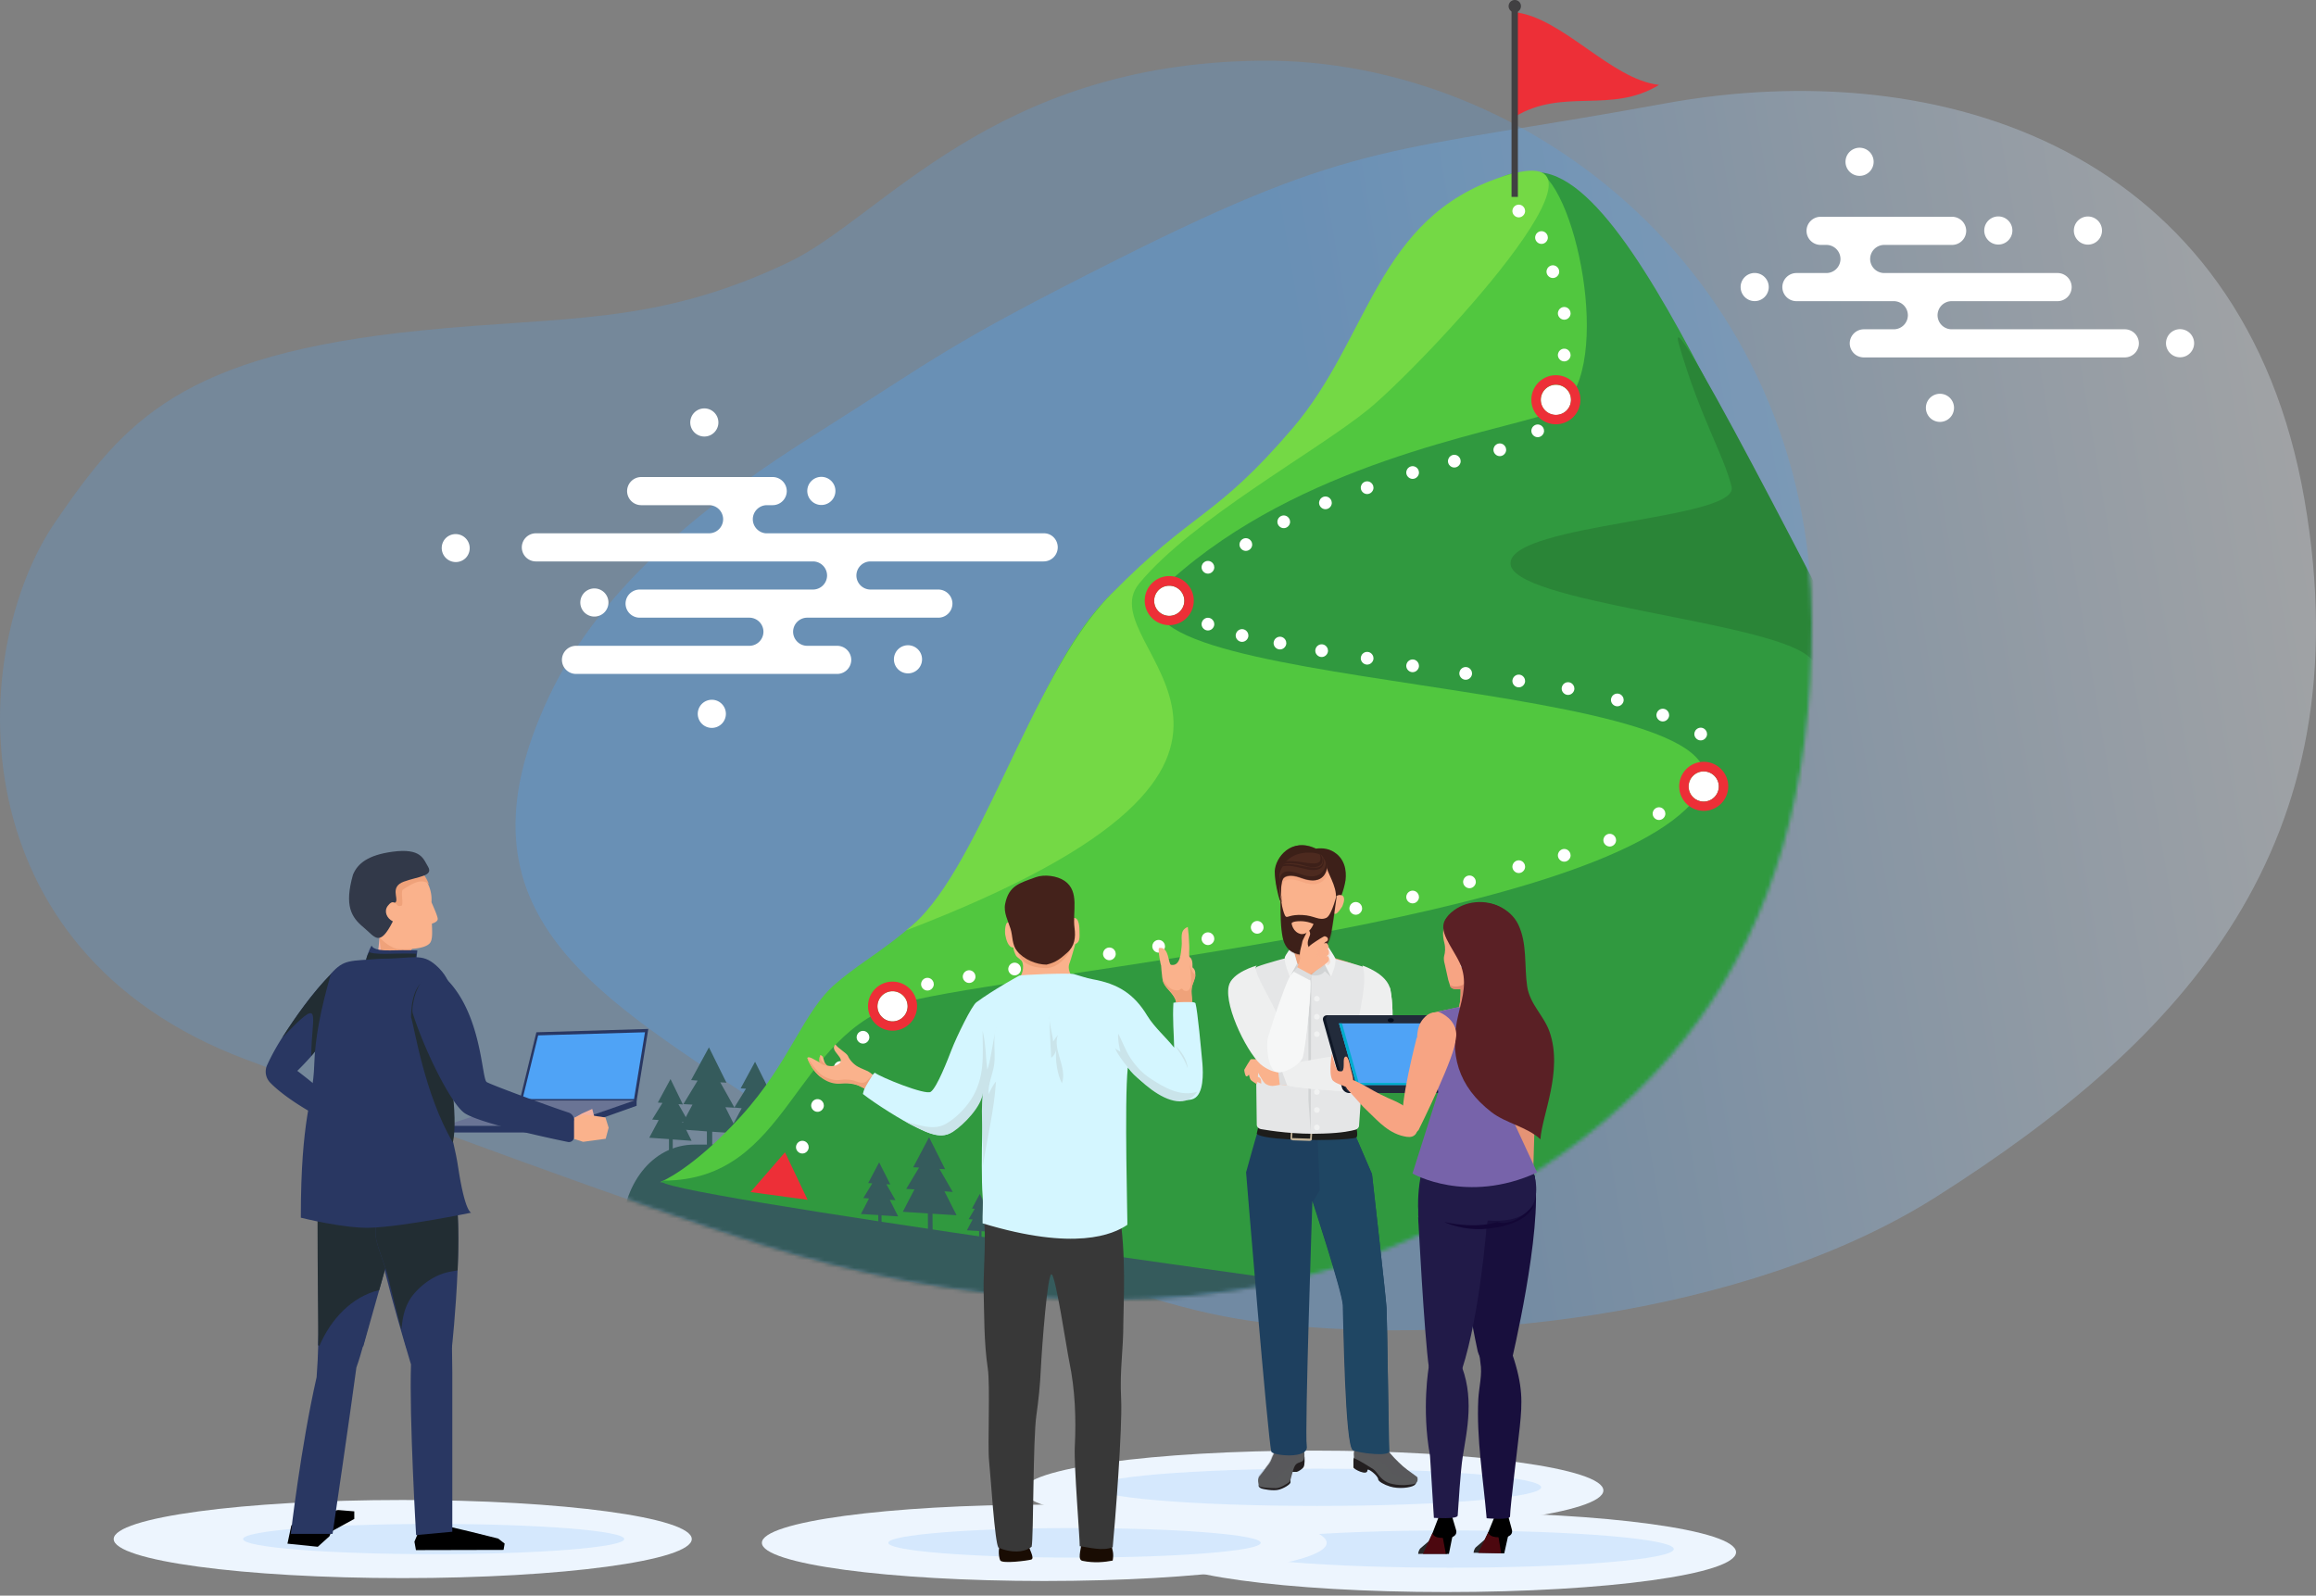 <svg width="611" height="421" fill="none" xmlns="http://www.w3.org/2000/svg"><rect width="100%" height="100%" fill="#808080" stroke="none"/><path opacity=".3" d="M294.642 68.52C358.6 36.344 367.09 40.522 439.173 27.308c73.124-13.371 152.863 12.274 168.801 104.619 15.729 91.144-31.823 142.383-97.083 183.802-50.364 31.966-129.01 40.114-181.093 32.749-36.51-5.17-88.072-29.301-125.468-54.581-45.677-30.817-86.927-51.814-59.531-110.052 14.323-30.451 44.121-52.738 69.846-68.963 33.371-21.048 34.581-23.538 79.997-46.364z" fill="url(#paint0_linear)"/><path d="M208.141 69.149c24.691-11.822 53.637-52.304 124.213-53.14 71.57-.836 145.406 58.076 145.645 148.155.239 88.925-42.862 136.413-111.45 165.113-52.962 22.132-118.051 14.31-166.282-1.094-33.836-10.788-86.342-30.336-135.187-48.563-77.335-28.859-73.638-108.171-50.497-141.906 18.284-26.653 33.042-44.184 96.818-50.553 37.853-3.821 61.551-1.214 96.74-18.012z" fill="#4FA3F6" fill-opacity=".22"/><mask id="mask0" mask-type="alpha" maskUnits="userSpaceOnUse" x="0" y="16" width="478" height="327"><path d="M208.141 69.149c24.691-11.822 53.637-52.304 124.213-53.14 71.57-.836 145.406 58.076 145.645 148.155.239 88.925-42.862 136.413-111.45 165.113-52.962 22.132-118.051 14.31-166.282-1.094-33.836-10.788-86.342-30.336-135.187-48.563-77.335-28.859-73.638-108.171-50.497-141.906 18.284-26.653 33.042-44.184 96.818-50.553 37.853-3.821 61.551-1.214 96.74-18.012z" fill="#4FA3F6"/></mask><g mask="url(#mask0)"><path d="M528.711 350H183.289C171 350 164 339.213 164 325.946c0-13.267 8-23.946 19.289-23.946h345.422c4.593 0 8.289 10.787 8.289 23.946 0 13.267-3.696 24.054-8.289 24.054z" fill="#355B5C"/><path d="M182.46 301.003l-2.488-5.023 1.719.136-2.715-4.796 1.177.09-3.258-6.697-3.348 6.199 1.221.091-2.714 4.389 1.719.136-2.488 4.661 5.203.362v3.032l.995.09v-3.032l4.977.362zm23.075-2.443l-2.805-5.657 1.946.136-3.077-5.43 1.357.09-3.755-7.557-3.801 7.014 1.403.091-3.077 4.978 1.946.181-2.805 5.249 5.881.407v3.484l1.132.091v-3.484l5.655.407z" fill="#355B5C"/><path d="M194.857 299.103l-3.484-6.969 2.398.136-3.755-6.697 1.629.09-4.615-9.322-4.706 8.643 1.72.136-3.756 6.2 2.398.135-3.483 6.516 7.284.543v4.254l1.403.091v-4.254l6.967.498z" fill="#355B5C"/><path d="M396.334 1.213c12.669 1.448 25.338 17.738 38.051 19.186-12.668 7.784-25.337.634-38.051 8.417V1.213z" fill="#ED2F37"/><path d="M396.38 46.6C430.5 32 465.427 156.94 493.5 174c28.073 17.06 37.529 30.889 37.529 30.889l60.855 107.02H174.135s8.394-3.148 21.365-17.409c12.971-14.261 16.401-27.698 25-35s12.874-8.275 26.5-21 25.85-62.516 46.175-81.758C313.5 137.5 325.817 131.618 342 120c16.183-11.619 20.259-58.8 54.38-73.4z" fill="#51C73F"/><path d="M309 153c-34 30.5 164 24.5 138.5 57.5s-179.5 46-209 54-30 47-63.5 47c-10.662 2.591 198.499 31 198.499 31l228.927-30.591-19.229-15.34-52.168-91.68S522 194.5 499 183c-23-11.5-62-134.5-92.5-137.5 11 8 19.5 58 2.5 63.5s-66 13.5-100 44z" fill="#30993F"/><path d="M239 245.5c120-46 47.5-74.5 61.5-91.5s46.664-34.741 60.5-46c13.836-11.259 72.692-73.556 35.38-61.4C363.089 57.446 361.5 89 341 113c-20.5 24-26 21.5-47.825 43.742C271.351 178.984 258 231.5 239 245.5z" fill="#74D945"/><path d="M594.776 296.347l-52.167-91.679-46.603-17.06s-58.543-115.526-53-96.49c5.542 19.037 11.636 28.602 13.817 37.301 2.182 8.699-57.73 9.684-58.323 20.081-.593 10.397 67.303 15.217 78.506 24.618 11.202 9.401 16 29.5 16 29.5l43.494 7.842 14.343 26.562-87.73 51.632 117.683 3.801 3.664 6.743 11.674 12.489h17.872l-19.23-15.34z" fill="#2A8537"/><path d="M400.674 57.349a1.64 1.64 0 01-1.176-.498 1.642 1.642 0 01-.498-1.177c0-.09 0-.226.045-.316 0-.09.045-.227.091-.317l.135-.272c.046-.09.136-.18.227-.271a1.64 1.64 0 012.352 0c.091.09.136.18.227.271l.135.272c.046.09.091.226.091.317 0 .09.045.226.045.316 0 .453-.181.86-.498 1.177a1.64 1.64 0 01-1.176.498zm6 7a1.64 1.64 0 01-1.176-.498 1.642 1.642 0 01-.498-1.177c0-.09 0-.226.045-.316 0-.09.045-.227.091-.317l.135-.272c.046-.09.136-.18.227-.271a1.64 1.64 0 012.352 0c.091.09.136.18.227.271l.135.272c.046.09.091.226.091.317 0 .09.045.226.045.316 0 .453-.181.86-.498 1.177a1.64 1.64 0 01-1.176.498zm3 9a1.64 1.64 0 01-1.176-.498 1.642 1.642 0 01-.498-1.177c0-.09 0-.226.045-.316 0-.09.045-.227.091-.317l.135-.272c.046-.09.136-.18.227-.271a1.64 1.64 0 012.352 0c.091.09.136.18.227.271l.135.272c.046.09.091.226.091.317 0 .09.045.226.045.316 0 .453-.181.86-.498 1.177a1.64 1.64 0 01-1.176.498zm3 11a1.64 1.64 0 01-1.176-.498 1.642 1.642 0 01-.498-1.177c0-.09 0-.226.045-.316 0-.09.045-.227.091-.317l.135-.272c.046-.09.136-.18.227-.271a1.64 1.64 0 012.352 0c.091.09.136.18.227.271l.135.272c.046.09.091.226.091.317 0 .09.045.226.045.316 0 .453-.181.86-.498 1.177a1.64 1.64 0 01-1.176.498zm0 11a1.64 1.64 0 01-1.176-.498 1.642 1.642 0 01-.498-1.177c0-.09 0-.226.045-.316 0-.09.045-.227.091-.317l.135-.272c.046-.09.136-.18.227-.271a1.64 1.64 0 012.352 0c.091.09.136.18.227.271l.135.272c.046.09.091.226.091.317 0 .09.045.226.045.316 0 .453-.181.86-.498 1.177a1.64 1.64 0 01-1.176.498zm-7 20a1.64 1.64 0 01-1.176-.498 1.643 1.643 0 01-.498-1.177c0-.09 0-.226.045-.316 0-.091.045-.227.091-.317l.135-.272a1.21 1.21 0 01.227-.271 1.64 1.64 0 012.352 0c.091.09.136.181.227.271l.135.272c.046.09.091.226.091.317 0 .09.045.226.045.316 0 .453-.181.86-.498 1.177a1.64 1.64 0 01-1.176.498zm-10 5a1.64 1.64 0 01-1.176-.498 1.643 1.643 0 01-.498-1.177c0-.09 0-.226.045-.316 0-.091.045-.227.091-.317l.135-.272a1.21 1.21 0 01.227-.271 1.64 1.64 0 012.352 0c.091.09.136.181.227.271l.135.272c.046.09.091.226.091.317 0 .09.045.226.045.316 0 .453-.181.86-.498 1.177a1.64 1.64 0 01-1.176.498zm-12 3a1.64 1.64 0 01-1.176-.498 1.643 1.643 0 01-.498-1.177c0-.09 0-.226.045-.316 0-.091.045-.227.091-.317l.135-.272a1.21 1.21 0 01.227-.271 1.64 1.64 0 012.352 0c.091.09.136.181.227.271l.135.272c.046.09.091.226.091.317 0 .09.045.226.045.316 0 .453-.181.86-.498 1.177a1.64 1.64 0 01-1.176.498zm-11 3a1.64 1.64 0 01-1.176-.498 1.643 1.643 0 01-.498-1.177c0-.09 0-.226.045-.316 0-.091.045-.227.091-.317l.135-.272a1.21 1.21 0 01.227-.271 1.64 1.64 0 012.352 0c.091.09.136.181.227.271l.135.272c.046.09.091.226.091.317 0 .09.045.226.045.316 0 .453-.181.86-.498 1.177a1.64 1.64 0 01-1.176.498zm-12 4a1.64 1.64 0 01-1.176-.498 1.643 1.643 0 01-.498-1.177c0-.09 0-.226.045-.316 0-.091.045-.227.091-.317l.135-.272a1.21 1.21 0 01.227-.271 1.64 1.64 0 012.352 0c.091.09.136.181.227.271l.135.272c.046.09.091.226.091.317 0 .09.045.226.045.316 0 .453-.181.86-.498 1.177a1.64 1.64 0 01-1.176.498zm-11 4a1.64 1.64 0 01-1.176-.498 1.643 1.643 0 01-.498-1.177c0-.09 0-.226.045-.316 0-.091.045-.227.091-.317l.135-.272a1.21 1.21 0 01.227-.271 1.64 1.64 0 012.352 0c.091.09.136.181.227.271l.135.272c.046.09.091.226.091.317 0 .09.045.226.045.316 0 .453-.181.86-.498 1.177a1.64 1.64 0 01-1.176.498zm-11 5a1.64 1.64 0 01-1.176-.498 1.643 1.643 0 01-.498-1.177c0-.09 0-.226.045-.316 0-.091.045-.227.091-.317l.135-.272a1.21 1.21 0 01.227-.271 1.64 1.64 0 012.352 0c.091.09.136.181.227.271l.135.272c.046.09.091.226.091.317 0 .09.045.226.045.316 0 .453-.181.86-.498 1.177a1.64 1.64 0 01-1.176.498zm-10 6a1.64 1.64 0 01-1.176-.498 1.643 1.643 0 01-.498-1.177c0-.09 0-.226.045-.316 0-.091.045-.227.091-.317l.135-.272a1.21 1.21 0 01.227-.271 1.64 1.64 0 012.352 0c.091.09.136.181.227.271l.135.272c.046.09.091.226.091.317 0 .09.045.226.045.316 0 .453-.181.86-.498 1.177a1.64 1.64 0 01-1.176.498zm-10 6a1.64 1.64 0 01-1.176-.498 1.643 1.643 0 01-.498-1.177c0-.09 0-.226.045-.316 0-.091.045-.227.091-.317l.135-.272a1.21 1.21 0 01.227-.271 1.64 1.64 0 012.352 0c.091.09.136.181.227.271l.135.272c.046.09.091.226.091.317 0 .09.045.226.045.316 0 .453-.181.86-.498 1.177a1.64 1.64 0 01-1.176.498zm-74 110a1.64 1.64 0 01-1.176-.498 1.643 1.643 0 01-.498-1.177c0-.09 0-.226.045-.316 0-.091.045-.227.091-.317l.135-.272a1.21 1.21 0 01.227-.271 1.64 1.64 0 012.352 0c.091.09.136.181.227.271l.135.272c.046.09.091.226.091.317 0 .09.045.226.045.316 0 .453-.181.86-.498 1.177a1.64 1.64 0 01-1.176.498zm-17 14a1.64 1.64 0 01-1.176-.498 1.643 1.643 0 01-.498-1.177c0-.09 0-.226.045-.316 0-.091.045-.227.091-.317l.135-.272a1.21 1.21 0 01.227-.271 1.64 1.64 0 012.352 0c.091.09.136.181.227.271l.135.272c.046.09.091.226.091.317 0 .09.045.226.045.316 0 .453-.181.86-.498 1.177a1.64 1.64 0 01-1.176.498zm-6 8a1.64 1.64 0 01-1.176-.498 1.643 1.643 0 01-.498-1.177c0-.09 0-.226.045-.316 0-.091.045-.227.091-.317l.135-.272a1.21 1.21 0 01.227-.271 1.64 1.64 0 012.352 0c.091.09.136.181.227.271l.135.272c.046.09.091.226.091.317 0 .09.045.226.045.316 0 .453-.181.86-.498 1.177a1.64 1.64 0 01-1.176.498zm-6 10a1.64 1.64 0 01-1.176-.498 1.643 1.643 0 01-.498-1.177c0-.09 0-.226.045-.316 0-.091.045-.227.091-.317l.135-.272a1.21 1.21 0 01.227-.271 1.64 1.64 0 012.352 0c.091.09.136.181.227.271l.135.272c.046.09.091.226.091.317 0 .09.045.226.045.316 0 .453-.181.86-.498 1.177a1.64 1.64 0 01-1.176.498zm-4 11a1.64 1.64 0 01-1.176-.498 1.643 1.643 0 01-.498-1.177c0-.09 0-.226.045-.316 0-.091.045-.227.091-.317l.135-.272a1.21 1.21 0 01.227-.271 1.64 1.64 0 012.352 0c.091.09.136.181.227.271l.135.272c.046.09.091.226.091.317 0 .09.045.226.045.316 0 .453-.181.86-.498 1.177a1.64 1.64 0 01-1.176.498zm44-45a1.64 1.64 0 01-1.176-.498 1.643 1.643 0 01-.498-1.177c0-.09 0-.226.045-.316 0-.091.045-.227.091-.317l.135-.272a1.21 1.21 0 01.227-.271 1.64 1.64 0 012.352 0c.091.09.136.181.227.271l.135.272c.046.09.091.226.091.317 0 .09.045.226.045.316 0 .453-.181.86-.498 1.177a1.64 1.64 0 01-1.176.498zm12-2a1.64 1.64 0 01-1.176-.498 1.643 1.643 0 01-.498-1.177c0-.09 0-.226.045-.316 0-.091.045-.227.091-.317l.135-.272a1.21 1.21 0 01.227-.271 1.64 1.64 0 012.352 0c.091.09.136.181.227.271l.135.272c.046.09.091.226.091.317 0 .09.045.226.045.316 0 .453-.181.86-.498 1.177a1.64 1.64 0 01-1.176.498zm12-2a1.64 1.64 0 01-1.176-.498 1.643 1.643 0 01-.498-1.177c0-.09 0-.226.045-.316 0-.091.045-.227.091-.317l.135-.272a1.21 1.21 0 01.227-.271 1.64 1.64 0 012.352 0c.091.09.136.181.227.271l.135.272c.046.09.091.226.091.317 0 .09.045.226.045.316 0 .453-.181.86-.498 1.177a1.64 1.64 0 01-1.176.498zm13-2a1.64 1.64 0 01-1.176-.498 1.643 1.643 0 01-.498-1.177c0-.09 0-.226.045-.316 0-.091.045-.227.091-.317l.135-.272a1.21 1.21 0 01.227-.271 1.64 1.64 0 012.352 0c.091.09.136.181.227.271l.135.272c.046.09.091.226.091.317 0 .09.045.226.045.316 0 .453-.181.86-.498 1.177a1.64 1.64 0 01-1.176.498zm13-2a1.64 1.64 0 01-1.176-.498 1.643 1.643 0 01-.498-1.177c0-.09 0-.226.045-.316 0-.091.045-.227.091-.317l.135-.272a1.21 1.21 0 01.227-.271 1.64 1.64 0 012.352 0c.091.09.136.181.227.271l.135.272c.046.09.091.226.091.317 0 .09.045.226.045.316 0 .453-.181.86-.498 1.177a1.64 1.64 0 01-1.176.498zm13-2a1.64 1.64 0 01-1.176-.498 1.643 1.643 0 01-.498-1.177c0-.09 0-.226.045-.316 0-.091.045-.227.091-.317l.135-.272a1.21 1.21 0 01.227-.271 1.64 1.64 0 012.352 0c.091.09.136.181.227.271l.135.272c.046.09.091.226.091.317 0 .09.045.226.045.316 0 .453-.181.86-.498 1.177a1.64 1.64 0 01-1.176.498zm13-3a1.64 1.64 0 01-1.176-.498 1.643 1.643 0 01-.498-1.177c0-.09 0-.226.045-.316 0-.091.045-.227.091-.317l.135-.272a1.21 1.21 0 01.227-.271 1.64 1.64 0 012.352 0c.091.09.136.181.227.271l.135.272c.046.09.091.226.091.317 0 .09.045.226.045.316 0 .453-.181.86-.498 1.177a1.64 1.64 0 01-1.176.498zm12-2a1.64 1.64 0 01-1.176-.498 1.643 1.643 0 01-.498-1.177c0-.09 0-.226.045-.316 0-.091.045-.227.091-.317l.135-.272a1.21 1.21 0 01.227-.271 1.64 1.64 0 012.352 0c.091.09.136.181.227.271l.135.272c.046.09.091.226.091.317 0 .09.045.226.045.316 0 .453-.181.86-.498 1.177a1.64 1.64 0 01-1.176.498zm14-3a1.64 1.64 0 01-1.176-.498 1.643 1.643 0 01-.498-1.177c0-.09 0-.226.045-.316 0-.091.045-.227.091-.317l.135-.272a1.21 1.21 0 01.227-.271 1.64 1.64 0 012.352 0c.091.09.136.181.227.271l.135.272c.046.09.091.226.091.317 0 .09.045.226.045.316 0 .453-.181.86-.498 1.177a1.64 1.64 0 01-1.176.498zm15-3a1.64 1.64 0 01-1.176-.498 1.643 1.643 0 01-.498-1.177c0-.09 0-.226.045-.316 0-.091.045-.227.091-.317l.135-.272a1.21 1.21 0 01.227-.271 1.64 1.64 0 012.352 0c.091.09.136.181.227.271l.135.272c.046.09.091.226.091.317 0 .09.045.226.045.316 0 .453-.181.86-.498 1.177a1.64 1.64 0 01-1.176.498zm15-4a1.64 1.64 0 01-1.176-.498 1.643 1.643 0 01-.498-1.177c0-.09 0-.226.045-.316 0-.091.045-.227.091-.317l.135-.272a1.21 1.21 0 01.227-.271 1.64 1.64 0 012.352 0c.091.09.136.181.227.271l.135.272c.046.09.091.226.091.317 0 .09.045.226.045.316 0 .453-.181.86-.498 1.177a1.64 1.64 0 01-1.176.498zm13-4a1.64 1.64 0 01-1.176-.498 1.643 1.643 0 01-.498-1.177c0-.09 0-.226.045-.316 0-.091.045-.227.091-.317l.135-.272a1.21 1.21 0 01.227-.271 1.64 1.64 0 012.352 0c.091.09.136.181.227.271l.135.272c.046.09.091.226.091.317 0 .09.045.226.045.316 0 .453-.181.86-.498 1.177a1.64 1.64 0 01-1.176.498zm12-3a1.64 1.64 0 01-1.176-.498 1.643 1.643 0 01-.498-1.177c0-.09 0-.226.045-.316 0-.091.045-.227.091-.317l.135-.272a1.21 1.21 0 01.227-.271 1.64 1.64 0 012.352 0c.091.09.136.181.227.271l.135.272c.046.09.091.226.091.317 0 .09.045.226.045.316 0 .453-.181.86-.498 1.177a1.64 1.64 0 01-1.176.498zm12-4a1.64 1.64 0 01-1.176-.498 1.643 1.643 0 01-.498-1.177c0-.09 0-.226.045-.316 0-.091.045-.227.091-.317l.135-.272a1.21 1.21 0 01.227-.271 1.64 1.64 0 012.352 0c.091.09.136.181.227.271l.135.272c.046.09.091.226.091.317 0 .09.045.226.045.316 0 .453-.181.86-.498 1.177a1.64 1.64 0 01-1.176.498zm13-7a1.64 1.64 0 01-1.176-.498 1.643 1.643 0 01-.498-1.177c0-.09 0-.226.045-.316 0-.091.045-.227.091-.317l.135-.272a1.21 1.21 0 01.227-.271 1.64 1.64 0 012.352 0c.091.09.136.181.227.271l.135.272c.046.09.091.226.091.317 0 .09.045.226.045.316 0 .453-.181.86-.498 1.177a1.64 1.64 0 01-1.176.498zm-119-50a1.64 1.64 0 01-1.176-.498 1.643 1.643 0 01-.498-1.177c0-.09 0-.226.045-.316 0-.091.045-.227.091-.317l.135-.272a1.21 1.21 0 01.227-.271 1.64 1.64 0 012.352 0c.091.09.136.181.227.271l.135.272c.046.09.091.226.091.317 0 .09.045.226.045.316 0 .453-.181.86-.498 1.177a1.64 1.64 0 01-1.176.498zm9 3a1.64 1.64 0 01-1.176-.498 1.643 1.643 0 01-.498-1.177c0-.09 0-.226.045-.316 0-.091.045-.227.091-.317l.135-.272a1.21 1.21 0 01.227-.271 1.64 1.64 0 012.352 0c.091.09.136.181.227.271l.135.272c.046.09.091.226.091.317 0 .09.045.226.045.316 0 .453-.181.86-.498 1.177a1.64 1.64 0 01-1.176.498zm10 2a1.64 1.64 0 01-1.176-.498 1.643 1.643 0 01-.498-1.177c0-.09 0-.226.045-.316 0-.091.045-.227.091-.317l.135-.272a1.21 1.21 0 01.227-.271 1.64 1.64 0 012.352 0c.091.09.136.181.227.271l.135.272c.046.09.091.226.091.317 0 .09.045.226.045.316 0 .453-.181.86-.498 1.177a1.64 1.64 0 01-1.176.498zm11 2a1.64 1.64 0 01-1.176-.498 1.643 1.643 0 01-.498-1.177c0-.09 0-.226.045-.316 0-.091.045-.227.091-.317l.135-.272a1.21 1.21 0 01.227-.271 1.64 1.64 0 012.352 0c.091.09.136.181.227.271l.135.272c.046.09.091.226.091.317 0 .09.045.226.045.316 0 .453-.181.86-.498 1.177a1.64 1.64 0 01-1.176.498zm12 2a1.64 1.64 0 01-1.176-.498 1.643 1.643 0 01-.498-1.177c0-.09 0-.226.045-.316 0-.091.045-.227.091-.317l.135-.272a1.21 1.21 0 01.227-.271 1.64 1.64 0 012.352 0c.091.09.136.181.227.271l.135.272c.046.09.091.226.091.317 0 .09.045.226.045.316 0 .453-.181.86-.498 1.177a1.64 1.64 0 01-1.176.498zm12 2a1.64 1.64 0 01-1.176-.498 1.643 1.643 0 01-.498-1.177c0-.09 0-.226.045-.316 0-.091.045-.227.091-.317l.135-.272a1.21 1.21 0 01.227-.271 1.64 1.64 0 012.352 0c.091.09.136.181.227.271l.135.272c.046.09.091.226.091.317 0 .09.045.226.045.316 0 .453-.181.86-.498 1.177a1.64 1.64 0 01-1.176.498zm14 2a1.64 1.64 0 01-1.176-.498 1.643 1.643 0 01-.498-1.177c0-.09 0-.226.045-.316 0-.091.045-.227.091-.317l.135-.272a1.21 1.21 0 01.227-.271 1.64 1.64 0 012.352 0c.091.09.136.181.227.271l.135.272c.046.09.091.226.091.317 0 .09.045.226.045.316 0 .453-.181.86-.498 1.177a1.64 1.64 0 01-1.176.498zm14 2a1.64 1.64 0 01-1.176-.498 1.643 1.643 0 01-.498-1.177c0-.09 0-.226.045-.316 0-.091.045-.227.091-.317l.135-.272a1.21 1.21 0 01.227-.271 1.64 1.64 0 012.352 0c.091.09.136.181.227.271l.135.272c.046.09.091.226.091.317 0 .09.045.226.045.316 0 .453-.181.86-.498 1.177a1.64 1.64 0 01-1.176.498zm13 2a1.64 1.64 0 01-1.176-.498 1.643 1.643 0 01-.498-1.177c0-.09 0-.226.045-.316 0-.091.045-.227.091-.317l.135-.272a1.21 1.21 0 01.227-.271 1.64 1.64 0 012.352 0c.091.09.136.181.227.271l.135.272c.046.09.091.226.091.317 0 .09.045.226.045.316 0 .453-.181.86-.498 1.177a1.64 1.64 0 01-1.176.498zm13 3a1.64 1.64 0 01-1.176-.498 1.643 1.643 0 01-.498-1.177c0-.09 0-.226.045-.316 0-.091.045-.227.091-.317l.135-.272a1.21 1.21 0 01.227-.271 1.64 1.64 0 012.352 0c.091.09.136.181.227.271l.135.272c.046.09.091.226.091.317 0 .09.045.226.045.316 0 .453-.181.86-.498 1.177a1.64 1.64 0 01-1.176.498zm12 4a1.64 1.64 0 01-1.176-.498 1.643 1.643 0 01-.498-1.177c0-.09 0-.226.045-.316 0-.091.045-.227.091-.317l.135-.272a1.21 1.21 0 01.227-.271 1.64 1.64 0 012.352 0c.091.09.136.181.227.271l.135.272c.046.09.091.226.091.317 0 .09.045.226.045.316 0 .453-.181.86-.498 1.177a1.64 1.64 0 01-1.176.498zm10 5a1.64 1.64 0 01-1.176-.498 1.643 1.643 0 01-.498-1.177c0-.09 0-.226.045-.316 0-.091.045-.227.091-.317l.135-.272a1.21 1.21 0 01.227-.271 1.64 1.64 0 012.352 0c.091.09.136.181.227.271l.135.272c.046.09.091.226.091.317 0 .09.045.226.045.316 0 .453-.181.86-.498 1.177a1.64 1.64 0 01-1.176.498zm-38.204-93.815a3.987 3.987 0 00-3.981 3.982 3.987 3.987 0 003.981 3.982 3.987 3.987 0 003.982-3.982 3.96 3.96 0 00-3.982-3.982z" fill="#fff"/><path d="M410.47 99a6.47 6.47 0 00-6.47 6.471 6.47 6.47 0 006.47 6.471 6.47 6.47 0 006.47-6.471A6.47 6.47 0 00410.47 99zm0 10.453a3.988 3.988 0 01-3.982-3.982 3.988 3.988 0 013.982-3.982 3.988 3.988 0 013.982 3.982 3.96 3.96 0 01-3.982 3.982z" fill="#ED2F37"/><path d="M308.47 154.534a3.987 3.987 0 00-3.981 3.982 3.987 3.987 0 003.981 3.982 3.988 3.988 0 003.982-3.982 3.988 3.988 0 00-3.982-3.982z" fill="#fff"/><path d="M308.47 152a6.47 6.47 0 00-6.47 6.471 6.47 6.47 0 006.47 6.471 6.47 6.47 0 006.47-6.471c0-3.53-2.896-6.471-6.47-6.471zm0 10.498a3.987 3.987 0 01-3.982-3.982 3.988 3.988 0 013.982-3.982 3.988 3.988 0 013.982 3.982c0 2.172-1.81 3.982-3.982 3.982z" fill="#ED2F37"/><path d="M449.47 203.534a3.987 3.987 0 00-3.981 3.982 3.987 3.987 0 003.981 3.982 3.987 3.987 0 003.982-3.982 3.988 3.988 0 00-3.982-3.982z" fill="#fff"/><path d="M449.47 201a6.47 6.47 0 00-6.47 6.471 6.47 6.47 0 006.47 6.471 6.47 6.47 0 006.47-6.471c0-3.53-2.896-6.471-6.47-6.471zm0 10.498a3.987 3.987 0 01-3.982-3.982 3.988 3.988 0 013.982-3.982 3.988 3.988 0 013.982 3.982c0 2.172-1.81 3.982-3.982 3.982z" fill="#ED2F37"/><path d="M235.47 261.534a3.988 3.988 0 00-3.982 3.982 3.988 3.988 0 003.982 3.982 3.987 3.987 0 003.982-3.982 3.988 3.988 0 00-3.982-3.982z" fill="#fff"/><path d="M235.47 259a6.47 6.47 0 00-6.47 6.471 6.47 6.47 0 006.47 6.471 6.47 6.47 0 006.47-6.471c0-3.53-2.896-6.471-6.47-6.471zm0 10.498a3.987 3.987 0 01-3.982-3.982 3.988 3.988 0 013.982-3.982 3.987 3.987 0 013.981 3.982c0 2.172-1.809 3.982-3.981 3.982zm-28.371 34.527l5.964 12.548L198 314.524l9.099-10.499z" fill="#ED2F37"/><path d="M252.349 320.634l-3.179-6.307 2.173.162-3.494-6.078 1.494.077-4.24-8.424-4.181 7.913 1.539.076-3.387 5.642 2.173.116-3.068 5.911 6.61.438.035 4.761 1.222.079-.035-4.761 6.338.395zm-15.401.31l-2.211-4.37 1.493.077-2.391-4.186 1.041.035-2.948-5.81-2.892 5.456 1.087.081-2.363 3.868 1.494.122-2.134 4.092 4.572.275.025 2.67.86.083-.024-2.67 4.391.277zm25.066 4.101l-1.566-3.063 1.041.081-1.656-2.971.724.038-2.073-4.099-2.047 3.82.725.084-1.604 2.73 1.041.081-1.512 2.865 3.214.197.018 1.9.634.04-.018-1.901 3.079.198z" fill="#355B5C"/><path d="M275.431 140.71h-73.388c-1.9-.136-3.438-1.765-3.438-3.711a3.728 3.728 0 013.71-3.711h1.538a3.727 3.727 0 003.71-3.71 3.728 3.728 0 00-3.71-3.711H169.15a3.728 3.728 0 00-3.71 3.711 3.727 3.727 0 003.71 3.71h17.917a3.728 3.728 0 013.71 3.711 3.728 3.728 0 01-3.71 3.711h-45.698a3.727 3.727 0 00-3.71 3.71 3.727 3.727 0 003.71 3.711h73.117a3.727 3.727 0 013.71 3.711 3.727 3.727 0 01-3.71 3.71h-45.743a3.727 3.727 0 00-3.71 3.711 3.727 3.727 0 003.71 3.71H197.7a3.728 3.728 0 013.71 3.711 3.728 3.728 0 01-3.71 3.711h-45.743a3.727 3.727 0 00-3.71 3.71 3.727 3.727 0 003.71 3.711h68.908a3.727 3.727 0 003.71-3.711 3.727 3.727 0 00-3.71-3.71h-7.918a3.728 3.728 0 01-3.71-3.711 3.728 3.728 0 013.71-3.711h34.613a3.727 3.727 0 003.71-3.71 3.727 3.727 0 00-3.71-3.711h-17.917a3.727 3.727 0 01-3.71-3.71 3.727 3.727 0 013.71-3.711h45.698a3.727 3.727 0 003.71-3.711c0-2.036-1.584-3.71-3.62-3.71zm-32.286 34.139a3.71 3.71 0 10-7.204-1.782 3.71 3.71 0 007.204 1.782z" fill="#fff"/><path d="M219.425 132.035a3.71 3.71 0 10-5.474-5.011 3.71 3.71 0 005.474 5.011zm-30.001-19.713a3.71 3.71 0 10-7.221-1.71 3.71 3.71 0 007.221 1.71zm2.034 76.588a3.71 3.71 0 10-7.333-1.135 3.71 3.71 0 007.333 1.135zm-30.984-29.367a3.711 3.711 0 10-7.333-1.147 3.711 3.711 0 007.333 1.147zm-37.604-12.33a3.711 3.711 0 00-5.247-5.248 3.71 3.71 0 105.247 5.248zM470.627 70.04h7.918a3.727 3.727 0 003.71-3.71 3.727 3.727 0 00-3.71-3.711h-1.538a3.727 3.727 0 01-3.71-3.71 3.727 3.727 0 013.71-3.711h34.703a3.727 3.727 0 013.71 3.71 3.727 3.727 0 01-3.71 3.711h-17.917a3.727 3.727 0 00-3.71 3.71 3.727 3.727 0 003.71 3.711h45.743a3.727 3.727 0 013.71 3.71 3.727 3.727 0 01-3.71 3.711h-27.962a3.727 3.727 0 00-3.71 3.711 3.727 3.727 0 003.71 3.71h45.698a3.727 3.727 0 013.71 3.711 3.727 3.727 0 01-3.71 3.71h-68.863a3.728 3.728 0 01-3.711-3.71 3.728 3.728 0 013.711-3.71h7.918a3.727 3.727 0 003.71-3.711 3.727 3.727 0 00-3.71-3.71h-25.7a3.727 3.727 0 01-3.71-3.711 3.727 3.727 0 013.71-3.71zm-8.382 6.32a3.71 3.71 0 10-5.248-5.247 3.71 3.71 0 005.248 5.248z" fill="#fff"/></g><path d="M399.629 3.213c12.669 1.448 25.337 17.738 38.051 19.186-12.669 7.784-25.337.634-38.051 8.417V3.213z" fill="#ED2F37"/><path d="M400.443 1.131h-1.674V51.95h1.674V1.13z" fill="#414042"/><path d="M401.258 1.63c0 .904-.724 1.628-1.629 1.628A1.622 1.622 0 01398 1.63c0-.905.724-1.629 1.629-1.629s1.629.724 1.629 1.63z" fill="#414042"/><path d="M473.922 72.04h7.918a3.727 3.727 0 003.71-3.71 3.727 3.727 0 00-3.71-3.711h-1.539a3.727 3.727 0 01-3.71-3.71 3.727 3.727 0 013.71-3.711h34.704a3.727 3.727 0 013.71 3.71 3.727 3.727 0 01-3.71 3.711h-17.918a3.727 3.727 0 00-3.71 3.71 3.727 3.727 0 003.71 3.711h45.743a3.728 3.728 0 013.711 3.71 3.728 3.728 0 01-3.711 3.711h-27.961a3.727 3.727 0 00-3.71 3.711 3.727 3.727 0 003.71 3.71h45.698a3.727 3.727 0 013.71 3.711 3.727 3.727 0 01-3.71 3.71h-68.864a3.727 3.727 0 01-3.71-3.71 3.727 3.727 0 013.71-3.71h7.918a3.727 3.727 0 003.71-3.711 3.727 3.727 0 00-3.71-3.71h-25.699a3.727 3.727 0 01-3.71-3.711 3.727 3.727 0 013.71-3.71zm-8.382 6.32a3.71 3.71 0 10-5.248-5.247 3.71 3.71 0 005.248 5.248z" fill="#fff"/><path d="M530.801 61.67a3.711 3.711 0 10-7.223-1.711 3.711 3.711 0 007.223 1.71zm23.705-.32a3.711 3.711 0 10-7.35-1.036 3.711 3.711 0 007.35 1.036zM494.25 43.286a3.71 3.71 0 10-7.326-1.192 3.71 3.71 0 007.326 1.192zm82.541 50.596a3.71 3.71 0 10-3.307-6.643 3.71 3.71 0 003.307 6.643zm-64.999 17.436a3.71 3.71 0 100-7.42 3.71 3.71 0 000 7.42z" fill="#fff"/><path d="M141.508 272.363l29.529-.881-3.085 18.952H137.1l4.408-18.071z" fill="#293762"/><path d="M141.972 273.183l28.184-.82-2.885 17.63h-29.42l4.121-16.81z" fill="#4FA3F6"/><path d="M137.1 290.434h30.412l-19.393 6.611h-30.852l19.833-6.611z" fill="#6A7495"/><path d="M117.267 297.045h30.852l19.833-6.888v1.599l-19.833 7.052h-30.852v-1.763z" fill="#293762"/><path d="M106.248 416.38c42.111 0 76.249-4.615 76.249-10.307s-34.138-10.307-76.249-10.307c-42.11 0-76.248 4.615-76.248 10.307s34.138 10.307 76.248 10.307z" fill="#EDF5FE"/><path d="M114.413 410.063c27.768 0 50.278-1.786 50.278-3.99 0-2.203-22.51-3.99-50.278-3.99-27.768 0-50.278 1.787-50.278 3.99 0 2.204 22.51 3.99 50.278 3.99z" fill="#4FA3F6" fill-opacity=".15"/><path d="M76.86 402.47l-1.023 4.819 8.003.823 3.068-2.762.542-1.293 6.017-3.291v-1.998l-4.272-.353-7.942 1.587-4.393 2.468zm33.789 1.137l-1.315 3.165.4 2.221 23.114-.055.286-1.666-1.717-1.333-7.38-1.832-6.122-1.444-3.432-.722-3.834 1.666z" fill="#000"/><path d="M98.314 255.174c1.422-1.186 1.682-6.751 1.793-7.714.11-.964 9.075 1.702 9.075 1.702s-1.802 3.258-1.559 5.431c.242 2.174-9.309.581-9.309.581z" fill="#F4B2A2"/><path d="M102.507 254.44c-2.397-.692-2.365 2.497-2.365 2.497 1.422-1.186-.11-8.521 0-9.484.11-.964 9.075 1.702 9.075 1.702s-.443.804-.872 1.868c-2.008.888-4.039 2.044-5.838 3.417z" fill="#EFA27A"/><path d="M95.421 236.94c.197-5.086 4.456-9.057 9.535-8.896 4.665.167 8.398 3.795 8.847 8.338.043.406.042.783.049 1.196l-.023.456c.505 1.218 1.487 3.321 1.645 4.306.108.732-.828 1.144-1.538 1.36.133 2.949.166 4.637-.777 5.389-1.516 1.28-5.182 1.404-7.681 1.335-3.449-.107-7.766-4.975-9.454-9.875a8.75 8.75 0 01-.603-3.609z" fill="#FAB28C"/><path d="M95.242 236.025c.196-5.086 4.455-9.056 9.534-8.896 3.941.122 7.168 2.721 8.394 6.244-1.984-2.123-5.377.426-6.885 1.366-.602.383.202 3.763-.313 4.205-1.442.512-1.037-.736-2.442-.985-.898-.161-1.719-.713-2.574-.469-1.5.411-2.763 1.452-2.976 3.039-.315 2.586 1.906 4.103 2.547 6.386l.029.145c-1.996-1.901-3.781-4.635-4.712-7.426a8.747 8.747 0 01-.602-3.609z" fill="#EFA27A"/><path d="M87.519 256.79c-5.135 5.172-9.79 11.859-13.115 17.067a57.774 57.774 0 00-3.915 7.13c-.74 1.589-.407 3.436.812 4.692 1.958 1.995 5.874 5.209 13.262 9.198 11.785 6.391 7.13-1.44 7.13-1.44s-8.496-7.315-13.262-10.898c2.216-2.143 4.95-5.209 6.539-7.315 2.142-2.807 7.056-9.531 7.056-9.531l-4.507-8.903z" fill="#293762"/><path d="M87.518 256.79c-5.135 5.172-9.79 11.859-13.114 17.067 11.13-11.631 7.723-6.283 7.723 4.735 2.143-2.807 10.018-11.959 10.018-11.959l-4.627-9.843z" fill="#222D33"/><path d="M84.01 328.753H102c-1.921 9.235-5.541 25.342-7.98 32.065-1.514 11.452-6.282 43.888-6.282 43.888H76.719s2.673-23.237 6.81-41.339c.924-11.895.296-23.532.48-34.614z" fill="#293762"/><path d="M98.315 318.641l20.161-2.19c.37 17.067.85 41.855.85 45.513v42.181l-9.551.882s-1.827-30.909-1.347-45.021c-5.264-17.565-9.004-31.317-10.113-41.365z" fill="#293762"/><path d="M102.037 333.297l-6.206 21.943s-1.921.517-5.8.554c-3.88.037-6.096-.849-6.096-.849s1.182-25.554 1.958-36.304c.443-6.169 0-10.502 0-10.502s8.977 1.662 13.336 1.773c4.396.111 4.101 15.442 4.101 15.442l-1.293 7.943z" fill="#293762"/><path d="M84.268 355.092c2.955-6.908 8.46-12.966 15.774-14.703l1.995-7.092 1.33-7.943s.295-15.331-4.1-15.442c-4.397-.111-16.366-4.052-16.366-4.052s1.313 8.815.87 14.985c0 11.9.201 34.1.201 34.1s.074.074.296.147z" fill="#222D33"/><path d="M118.366 307.806c5.135 9.162.849 47.767.849 47.767s-1.957.628-5.91.738c-4.803.148-6.096-.702-6.096-.702s-2.733-9.715-4.691-18.101c-.998-4.211-3.436-9.199-3.436-11.969 0-6.317.185-15.59.185-15.59s5.245-.111 10.048-.665c4.802-.591 9.051-1.478 9.051-1.478zm-8.259-57.039c-.527 3.966-.527 10.853-.527 10.853s-1.979.137-5.973.162c-4.852.032-6.159-.153-6.159-.153s-2.762-2.119-4.74-3.947c-1.008-.918 3.844-3.667 3.844-4.271.44-2.204 1.499-3.966 1.499-3.966s-.01 1.443 4.842 1.322c4.853-.129 7.214 0 7.214 0z" fill="#293762"/><path d="M109.774 251.648c-.526 3.967-.194 10.854-.194 10.854s-1.979.137-5.973.161c-4.852.032-6.159-.153-6.159-.153s-2.762-2.118-4.74-3.946c-1.008-.918 3.844-4.108 3.844-4.712 0-1.377.882-2.645.882-2.645s.606.562 5.459.441c4.853-.129 6.881 0 6.881 0zm-3.858 99.085c.295-3.435.997-6.649 3.288-9.346 2.29-2.697 5.467-4.913 8.94-5.726.665-.148 1.625-.296 2.586-.48.443-10.824.221-22.757-2.365-27.374 0 0-4.285.886-9.05 1.44-4.803.591-10.049.665-10.049.665s-.184 9.31-.184 15.59c0 2.77 2.438 7.758 3.435 11.969a556.095 556.095 0 003.362 13.262c.037.037.037 0 .037 0z" fill="#222D33"/><path d="M79.363 321.286c0-26.872 3.267-30.909 3.526-40.108.222-7.462 1.763-14.985 4.407-24.241 3.526-3.967 5.06-3.302 12.782-3.967 9.04 0 11.106-1.672 14.985 1.763 9.162 8.128.864 19.863 1.197 32.128.111 4.027 3.398 13.004 4.581 20.946 1.847 12.228 3.478 12.156 3.478 12.156s-17.837 3.672-26.445 3.967c-6.834.296-18.511-2.644-18.511-2.644z" fill="#293762"/><path d="M112.918 228.659c-1.221-1.979-1.75-4.952-9.345-3.935-6.529.88-9.237 3.128-10.453 6.065-2.322 8.206-.43 11.216 2.749 13.858 3.122 2.594 4.222 5.428 7.78-1.543-1.629-.807-2.409-2.648-1.37-4.059 1.401-1.86 1.718-.412 2.154-1.064.697-1.042-1.564-3.992 2.083-5.355 3.864-1.407 7.92-1.443 6.402-3.967z" fill="#323949"/><path d="M156.246 292.586l-2.66 1.183-2.106 1.182 3.99.776 1.515-.296-.739-2.845z" fill="#F4B2A2"/><path d="M151.481 294.951l2.659-.923 5.579.813.849 2.696-.776 2.919-5.947.812-2.328-.738-1.477-2.476 1.441-3.103z" fill="#FAB28C"/><path d="M108.452 268.396c.882 2.645 3.526 20.275 11.019 33.056 1.588-7.13-1.394-22.107-1.764-29.089-.406-6.982 1.612-14.325-3.966-14.104-5.578.222-5.289 10.137-5.289 10.137z" fill="#222D33"/><path d="M151.481 295.579a2.14 2.14 0 00-1.478-2.031c-5.393-1.774-20.429-7.315-21.611-8.054-1.33-.886-1.229-17.337-10.243-26.794-4.544-4.765-6.972-.1-8.117 2.412-.776 1.7-1.478 5.172-1.145 6.207 2.918 9.346 9.937 23.716 13.631 26.339 3.51 2.475 20.281 6.207 27.3 7.647.85.185 1.626-.48 1.626-1.33v-4.396h.037z" fill="#293762"/><path d="M346.5 403.765c42.25 0 76.5-4.707 76.5-10.513s-34.25-10.513-76.5-10.513-76.5 4.707-76.5 10.513 34.25 10.513 76.5 10.513z" fill="#EDF5FE"/><path d="M347.577 397.338c32.585 0 59.001-2.201 59.001-4.917 0-2.715-26.416-4.916-59.001-4.916-32.586 0-59.002 2.201-59.002 4.916 0 2.716 26.416 4.917 59.002 4.917z" fill="#4FA3F6" fill-opacity=".15"/><path d="M381.5 420.061c42.25 0 76.5-4.706 76.5-10.512s-34.25-10.513-76.5-10.513-76.5 4.707-76.5 10.513 34.25 10.512 76.5 10.512z" fill="#EDF5FE"/><path d="M382.577 413.635c32.585 0 59.001-2.201 59.001-4.917 0-2.715-26.416-4.917-59.001-4.917-32.586 0-59.002 2.202-59.002 4.917 0 2.716 26.416 4.917 59.002 4.917z" fill="#4FA3F6" fill-opacity=".15"/><path d="M275.5 417.141c41.145 0 74.5-4.509 74.5-10.071 0-5.561-33.355-10.07-74.5-10.07s-74.5 4.509-74.5 10.07c0 5.562 33.355 10.071 74.5 10.071z" fill="#EDF5FE"/><path d="M283.477 410.969c27.131 0 49.125-1.746 49.125-3.899 0-2.152-21.994-3.898-49.125-3.898s-49.125 1.746-49.125 3.898c0 2.153 21.994 3.899 49.125 3.899z" fill="#4FA3F6" fill-opacity=".15"/><path d="M285.377 406.918c-.327 2.354-1.112 4.642.196 4.904 3.073.653 5.949.327 7.976-.066.327-1.896.066-2.419-.654-5.23-2.092.719-5.295.981-7.518.392zm-20.857.196c-1.373.327-1.111 3.596-.654 4.577.458.981 7.323.065 8.173-.196 1.111-.327-.785-3.073-.654-3.989-1.177.85-6.146.327-6.865-.392z" fill="#190C03"/><path d="M259.486 321.596c.784 2.746-.066 14.841 0 18.307.196 7.192.065 14.122 1.111 21.183.654 4.381-.065 20.268.327 24.256.458 4.381 1.504 21.641 2.485 23.014 3.203 1.373 6.734 1.373 8.761-.261.523-2.55.327-28.441 1.242-34.652.588-4.184.981-7.911 1.177-12.292.261-5.361 1.765-25.76 2.877-24.91 1.111.785 3.922 19.615 4.642 23.08 1.503 7.257 1.83 14.907 1.438 22.425-.261 4.708 1.373 24.78 1.308 26.218 2.288.262 6.015 1.373 8.695.262.589-6.015 2.616-31.645 2.223-39.098-.392-8.303.589-12.161.589-20.53 0-4.184.85-17.718-1.112-29.029-5.753.589-34.194 2.681-35.763 2.027z" fill="#383838"/><path d="M230.587 284.002c-1.176-1.504-2.549-1.635-4.119-2.485-1.307-.653-2.419-2.026-2.746-2.876-.392-.85-2.549-1.962-3.334-3.073-1.765 1.765 3.073 3.661.85 5.165-3.204 2.157-7.257-2.615-8.238-1.635 0 .589 1.831 4.054 3.531 5.035 1.699.915 3.203 1.7 5.295 1.634 2.223-.065 4.904.327 6.669 1.765.393-1.503.916-2.549 2.092-3.53zm79.765-19.157c-.261-2.419-2.419-3.53-3.465-5.688-.392-.784-.654-5.95-.588-4.511 0 .458-.916-4.185-.523-4.511 2.746-.523 2.353 4.315 3.203 4.445 2.419.393 2.55-3.138 2.746-4.772.262-2.093-.719-4.315 1.635-5.231.196 1.439.327 3.008.392 5.1.065.784-.196 2.681.131 2.877.523.327.784 1.177.719 2.68 1.504 1.177.327 3.4-.065 4.773-.523 2.027.13 3.531-.131 5.427-1.242.327-2.419-.196-4.054-.589zm-34.782-32.363c-5.623-.654-11.442 6.472-9.023 11.115.065.065.065.065 0 0-1.504-1.243-1.504 2.549-1.308 3.203.197 1.046.72 3.204 2.093 3.204.065.654.392 1.569.719 2.157.457.654 1.373.981 1.634 1.635.523 1.177.131 3.923-1.242 4.315 1.569 1.373 12.03-1.046 14.318-.523-.719-1.111-1.111-2.419-.523-3.661.262-.654 1.439-4.838 1.439-4.838 1.177-.458 1.177-1.57 1.111-3.335 0-.981-.065-3.857-1.634-3.53-.85-4.708-1.766-9.088-7.584-9.742z" fill="#FAB28C"/><path d="M267.985 249.938c.654 1.373.916 2.943 2.55 4.119 1.504 1.047 3.596 1.308 5.296 1.373 3.269.131 6.8-3.596 6.996-6.799-2.092 2.419-3.988 3.334-7.192 3.857-2.877.458-5.231-1.177-7.65-2.55z" fill="#EFA27A"/><path d="M273.281 231.436c-4.25 1.569-7.126 2.157-8.107 7.061-.458 2.288.785 4.511 1.438 6.603.589 1.896.327 4.119 1.7 5.819 1.831 2.288 5.165 3.596 7.781 3.596 2.549-.588 3.726-1.634 5.426-3.138 2.027-1.765 2.289-4.054 1.962-6.538-.589-4.25 1.438-9.611-2.616-12.423-2.026-1.373-5.361-1.765-7.584-.98z" fill="#44221B"/><path d="M297.407 323.165c.131.262-.85-32.429.131-41.517 1.83 2.615 5.099 4.838 7.911 6.277 2.157 1.111 6.93 3.138 9.48 1.961 2.68-1.242 2.484-6.734 2.288-9.284-.327-3.465-1.242-13.795-1.83-15.887-.197-.589-4.316-.458-5.819-.131-.262 4.38.13 8.042.196 11.834-2.223-2.812-5.165-5.296-7.061-8.369-3.531-5.884-7.846-8.5-14.45-9.676-1.765-.327-3.334-.916-4.969-1.373-1.503-.327-14.449.196-14.449.457 0 0-6.734 3.662-11.245 6.996-1.242.915-5.165 8.957-6.538 12.488-.981 2.55-3.858 10.003-5.492 11.115-1.243 1.046-13.469-3.923-14.776-5.035-2.485 2.289-3.139 5.623-3.139 5.623 3.335 2.615 10.265 6.996 14.123 8.826 2.876 1.373 6.865 3.269 9.545 1.046 1.7-1.438 6.473-6.734 8.173-11.049 0 0-.85 19.811-.262 27.918.196 2.419-.065 5.099 0 7.388 24.387 7.388 34.456 2.942 38.183.392z" fill="#D4F6FF"/><path d="M218.688 282.106c-.065-.589-1.046-1.373-1.242-2.092-.262-.72-.196-1.439-1.046-1.635-.654 2.158.261 3.138 2.288 3.727z" fill="#FAB28C"/><path d="M230.195 283.74c-.065-.13-1.242 1.177-1.569 1.504-.654.719-2.027.392-2.811.066-.785-.327-1.7-.458-2.55-.458-.916-.066-1.765.196-2.681.131-1.634-.131-3.596-.916-4.707-2.158-.523-.588-1.112-1.242-1.569-1.896a45.646 45.646 0 00-1.308-1.831c1.242 3.858 4.904 7.258 8.892 6.8.915-.065 1.634-.131 2.55-.065.915.065 1.896.457 2.68.915.393.196.981.458.981.458.131-.327 1.831-3.204 2.092-3.466z" fill="#EFA27A"/><path d="M216.4 278.51c.065.065.065.588.131.85.065.327.13.458.392.719.392.392.981.785 1.373 1.112-.719 0-1.7-.393-2.027-.785-.196-.392-.131-1.504.131-1.896zm90.422-20.66c-.066.915 1.242 2.549 2.157 3.072.589.327 1.439.458 2.092.327.131-.065.589-.457.654-.392.458.065.327.392.719.523 2.746.915 1.57-5.296 1.439-6.865.131.785.719 2.354 1.504 2.681 0 1.177-.785 2.288-.981 3.465-.196 1.242.131 2.484.131 3.727-.85-.066-3.335-.066-4.25.13-.066-2.68-3.858-3.726-3.465-6.668z" fill="#EFA27A"/><path d="M238.891 295.967c3.334.784 7.388 2.419 10.592.588 2.549-1.438 5.034-3.923 6.668-6.407 3.727-5.819 3.139-11.507 3.073-18.176.85 3.203.785 6.93 1.243 10.199.98-2.157 1.765-9.938 2.484-11.245-1.177 2.615-.261 6.799-.654 9.807-.327 2.55-1.7 5.361-1.504 7.976.589-1.111 1.112-2.419 1.962-3.334-.458 7.388-2.354 15.103-3.465 22.295.392-6.277-.719-13.076 0-19.288-.327 3.531-4.969 8.369-7.911 10.265-3.792 2.354-7.454-.196-12.488-2.68zm37.986-27.983c0 3.661.262 7.388.458 11.114.654-.457 1.111-1.242 1.307-2.092-.261 2.746.262 6.342 1.504 8.827 1.504-4.119-2.55-8.958-1.046-12.75-.392.458-.981 1.243-1.242 1.7-.196-1.83-1.177-5.165-.981-6.799zm18.111 4.772c.915 1.504 1.896 4.381 3.203 6.342 1.504 2.289 3.269 4.185 5.558 5.623 3.465 2.288 7.78 4.708 12.095 3.335-5.623 8.303-19.287-5.95-21.706-11.507.392.392 1.046.653 1.438.98-.327-1.438-.719-3.269-.588-4.773zm15.037 3.073c1.373 1.308 3.204 3.596 3.269 6.015-.784-2.484-2.092-4.053-3.269-6.015z" fill="#CAE4EA"/><path d="M344.156 384.35c0 .297.148 2.224-.297 2.818-.296.444-1.482 1.186-1.779 1.186h-1.483c-.148 0-.148 2.372-.148 2.817-.148.593-1.927 1.631-3.262 1.927-1.334.297-4.003-.148-4.596-.444-.742-.445-.593-.593-.297-1.483.297-.89.89-4.152 4.152-5.931s4.745-2.224 5.634-2.224c.89 0 2.076 1.334 2.076 1.334z" fill="#231F20"/><path d="M343.859 382.126c.297.742.445 2.373 0 3.114-.444.741-1.631.445-2.224 1.483-.593.889-1.038 3.855-1.482 4.3-.593.444-2.373 1.631-3.559 1.631s-4.3-.149-4.448-.594c-.148-.444-.445-1.779 0-2.372s2.965-3.558 3.262-4.596c.297-.89.89-1.928.89-1.928s3.706-2.224 4.448-2.076c.741 0 3.113 1.038 3.113 1.038z" fill="#58595B"/><path opacity=".3" d="M343.859 382.126c.297.742-6.672 8.452-7.858 8.6-1.186 0-4.3-.593-4.003-1.186.445-.593 2.965-3.559 3.262-4.597.296-.889.889-1.927.889-1.927s3.707-2.224 4.449-2.076c.889.148 3.261 1.186 3.261 1.186z" fill="#58595B"/><path d="M373.514 390.429c.296 0 .296 1.038-.445 1.483-.89.593-4.003 1.038-6.376.297-1.483-.445-3.113-1.335-3.113-1.928 0-.889-2.818-3.113-2.818-2.372 0 1.631-3.706-.297-3.706-.741v-1.78c0-1.186.444-1.186 1.779-.593 1.334.593 5.782 4.004 7.265 4.597 1.335.444 7.414 1.037 7.414 1.037z" fill="#231F20"/><path d="M366.1 382.571c.593 1.038 2.669 3.114 4.003 4.3 1.335 1.186 3.707 2.669 3.855 2.965.297 1.78-1.037 1.78-2.52 1.928-.89.148-3.559.148-5.338-.593-2.224-1.038-2.817-2.966-3.855-3.559-3.707-2.372-4.596-2.669-4.893-2.817-.296-.148-.296-2.076.148-2.52.445-.445 2.818-1.038 4.004-.593 1.038.296 4.596.889 4.596.889z" fill="#58595B"/><path opacity=".3" d="M366.1 382.571c.593 1.038 2.669 3.114 4.004 4.3 1.334 1.186 3.855 2.817 3.855 2.965 0 .445-6.08 1.038-8.304-2.817-.889-1.631-8.451-4.448-8.155-4.596.445-.445 2.818-1.038 4.004-.593 1.038.148 4.596.741 4.596.741z" fill="#58595B"/><path d="M365.804 345.207c-.149-2.817-3.856-35.437-3.856-35.437l-4.151-9.637-25.799-2.224c-.445 1.186-3.262 11.416-3.262 11.416s5.782 70.874 6.672 73.691c.297 1.038 9.934 2.076 9.341-1.483-.593-3.558 1.483-64.646 1.483-64.646s7.858 24.02 8.006 27.43c.149 3.559.593 37.513 2.669 38.254 2.076.742 9.638 1.631 9.49.148 0-1.482-.445-34.695-.593-37.512z" fill="#1E405F"/><path d="M365.804 345.207c-.149-2.817-3.856-35.437-3.856-35.437l-4.151-9.637-10.231-.89.593 14.827-1.779 2.966s7.858 24.019 8.007 27.43c.148 3.558.593 37.512 2.669 38.253 2.075.742 9.637 1.631 9.489.149-.148-1.631-.593-34.844-.741-37.661z" fill="#1F4663"/><path d="M357.797 297.315c-4.152.594-14.827.742-18.83 0-3.855-.741-6.821-.741-6.821-.741l-.593 2.521s.148 1.038 7.858 1.482c7.71.445 17.052.149 18.386-.444.593-.297 0-2.818 0-2.818z" fill="#1D1D1B"/><path d="M340.746 300.281c0 .296.148.445.445.445l4.448.148c.148 0 .445-.148.445-.445l.148-2.372c0-.297-.148-.445-.445-.445l-4.448-.148c-.148 0-.445.148-.445.445l-.148 2.372z" fill="#1D1D1B"/><path d="M345.49 301.022l-4.448-.148c-.148 0-.296-.148-.444-.148-.149-.149-.149-.297-.149-.445l.149-2.372c0-.297.296-.593.593-.593l4.448.148c.148 0 .296.148.445.148.148.148.148.297.148.445l-.148 2.372c.148.297-.149.593-.594.593zm-4.448-3.262l-.148 2.373v.148h.148l4.448.148c.149 0 .149-.148.149-.148l.148-2.372v-.149h-.148l-4.448-.148-.149.148z" fill="#C3B398"/><path d="M341.042 249.424c.593-.89 8.748-.296 9.193 0 .445.297.593 3.41.593 3.41v4.597l-10.379-1.038v-3.855c0 .148 0-2.076.593-3.114z" fill="#BCBEC0"/><path d="M331.256 256.245c4.3-1.631 7.117-2.373 8.452-2.966 1.038-.445 2.224-2.076 2.076-3.262-.149-2.076-.445-7.265-.297-7.858l7.414-.89c-.297.593-.297 7.265.296 9.49.297 1.186 2.224 1.927 3.114 2.075 2.817.89 6.969 1.78 9.786 4.597 2.372 2.224-4.152 20.313-5.486 27.282-.593 3.113-.149 10.378-.149 10.378-8.303 2.373-18.682 1.631-22.24-1.482 0 0 .148-6.524 0-9.49-.297-6.82-2.521-20.906-2.966-27.874z" fill="#EDA47E"/><path d="M340.153 252.538c1.482 2.669 5.782 4.744 5.782 4.744s4.003-1.334 6.079-4.299c0 0 8.007 1.927 9.786 2.965 1.631 1.038-1.631 17.496-1.631 17.496l-1.631 23.575c0 .445-.445.89-.889 1.038-1.038.296-3.559.89-8.6 1.038-7.117.296-13.938-.742-16.458-1.186-.593-.149-1.038-.593-1.038-1.187l-.297-24.761s-1.779-16.31.445-16.903c2.224-.889 8.452-2.52 8.452-2.52z" fill="#E5E6E7"/><path d="M342.229 254.169c.296.296 3.706 3.113 3.706 3.113s-2.817.594-3.855-1.037l-1.631 1.482.593-8.155c0-.148.89 4.3 1.187 4.597z" fill="#D1D3D4"/><path d="M342.228 254.168l-1.927 3.558s-1.631-3.707-1.334-5.189c.148-.594 1.927-2.966 1.927-2.966l1.334 4.597z" fill="#F1F2F2"/><path d="M349.345 254.169c-.296.296-3.558 3.113-3.558 3.113s2.669.594 3.707-1.037l1.631 1.482-.89-8.155c0-.148-.445 4.3-.89 4.597z" fill="#D1D3D4"/><path d="M349.346 254.169l1.779 3.558s1.482-3.262 1.186-4.744c-.148-.594-2.076-3.411-2.076-3.411l-.889 4.597z" fill="#F1F2F2"/><path d="M345.935 257.134l-.148 41.664-.593-8.451v-33.361l.741.148z" fill="#D1D3D4"/><path d="M347.418 262.768c-.445 0-.741.297-.741.742s.296.741.741.741.741-.296.741-.741-.445-.742-.741-.742zm0 4.745c-.445 0-.741.297-.741.741 0 .445.296.742.741.742s.741-.297.741-.742c0-.444-.445-.741-.741-.741zm0 4.596c-.445 0-.741.297-.741.742s.296.741.741.741.741-.296.741-.741-.445-.742-.741-.742zm0 15.272c-.445 0-.741.297-.741.742 0 .444.296.741.741.741s.741-.297.741-.741c0-.445-.445-.742-.741-.742zm0 4.745c-.445 0-.741.297-.741.741 0 .445.296.742.741.742s.741-.297.741-.742c0-.444-.445-.741-.741-.741zm0 4.596c-.445 0-.741.297-.741.742s.296.741.741.741.741-.296.741-.741-.445-.742-.741-.742z" fill="#F1F2F2"/><path d="M353.349 231.483s-1.483 11.269-2.521 12.603c-1.038 1.335-2.817 4.152-4.003 4.597-1.186.444-2.521.593-3.707 0-1.334-.593-3.558-3.559-4.448-4.745-1.038-1.483-1.334-14.086-1.334-13.196 0 0 .889-6.079 8.303-5.783 6.524.297 7.71 6.524 7.71 6.524z" fill="#FAB28C"/><path d="M336.298 229.852c.148-3.558 4.3-9.044 10.823-5.93 0 0 2.373-.445 4.3.593 3.411 1.779 3.855 5.189 3.559 7.71-.445 2.817-1.631 5.634-2.373 6.672-.148.148-.444-.445-.444-.445 1.186-3.558-1.483-7.117-2.224-9.638 0 0-.445 5.042-6.821 2.669-4.003-1.482-4.893.149-4.893.149-.593.889-.741 3.855-.296 6.079 0 0-.149 0-.297-.149-.445-1.334-1.334-4.893-1.334-7.71z" fill="#3D2019"/><path opacity=".2" d="M348.604 225.552c-.889-.296-1.779-.593-2.817-.593-7.117-.296-8.155 5.486-8.303 5.783 0 .296.148 4.003.296 7.413 0 .149.149.445.149.594 0 .148.296.148.296.148-.445-2.224-.296-5.19.297-6.079 0 0 .889-1.631 4.893-.149 6.375 2.373 6.82-2.668 6.82-2.668 0-1.631-.593-3.262-1.631-4.449z" fill="#E3865D"/><path d="M352.014 236.821l-.444 3.855s.148.445.741.445 1.779-1.928 1.779-1.928 1.038-2.075.148-2.817c-1.038-.741-2.224.445-2.224.445z" fill="#FAB28C"/><path d="M337.78 236.673s0 6.524.297 8.599c.296 2.373.593 6.376 5.782 6.673 5.635.444 6.969-3.707 7.414-6.228.445-2.372 1.483-10.082 1.483-10.082s-1.335 5.782-2.817 6.524c-1.928.889-3.114-.593-6.376-.742-3.114-.148-3.855.742-4.3.445-.741-.445-1.483-5.189-1.483-5.189zm2.966 6.968s0-.593 2.372-.593c1.928 0 3.41.742 3.41.742s-1.038 2.817-3.262 2.669c-2.224-.445-2.52-2.818-2.52-2.818z" fill="#3D2019"/><path opacity=".2" d="M352.756 235.931s0 .297-.149.89c-.148 2.372-1.037 5.931-1.334 7.562-.445 2.372-1.779 6.672-7.265 6.227-5.041-.445-5.486-4.448-5.635-6.672-.148-1.186-.148-3.855-.148-5.783l-.296-1.186s0 6.524.296 8.6c.297 2.372.593 6.376 5.783 6.672 5.634.445 6.968-3.707 7.413-6.227.297-2.521 1.335-10.083 1.335-10.083z" fill="#3D2019"/><path opacity=".5" d="M347.27 223.921c-6.524-3.113-10.676 2.373-10.824 5.931-.148 2.817.89 6.228 1.483 8.007 0 .148.296.148.296.148-.445-2.224-.296-5.189.297-6.079 0 0 .889-1.631 4.893-.148 6.227 2.224 6.672-2.817 6.672-2.817 0-1.78-1.038-4.152-2.817-5.042z" fill="#3D2019"/><path d="M349.642 226.739c.148.444.148.889.148 1.186 0 0-.444 5.041-6.82 2.669-4.003-1.483-4.745-.149-5.041.296-.742 1.038-.149 4.745.296 6.969-.445-2.224-.296-5.19.297-6.079 0 0 .889-1.631 4.893-.148 6.227 2.372 6.672-2.669 6.672-2.669 0-.742-.148-1.483-.445-2.224z" fill="#3D2019"/><path d="M348.011 224.959c2.817 6.969-10.824-1.927-11.417 5.19.445-2.966 4.893-2.669 7.562-1.779 4.3 1.482 5.931-1.038 3.855-3.411z" fill="#3D2019"/><path d="M348.901 225.997c1.631 7.414-11.862-2.372-12.307 4.745.593-3.559 5.041-2.076 7.71-1.483 4.152 1.038 5.635-.741 4.597-3.262z" fill="#3D2019"/><path d="M359.428 254.762s6.672 2.076 7.413 6.524c1.187 6.524.445 16.161-2.52 22.537-1.779 3.707-9.193-1.631-8.303-3.41.593-1.187 1.631-7.562 1.631-7.562 1.038-6.079 3.262-14.234 1.779-18.089z" fill="#EEEFEF"/><path d="M366.841 261.286c0-.297-.148-.593-.296-.89 0 5.486-.593 13.344-2.669 17.793-1.334 2.817-5.19 0-7.414.741 0 0-.296 1.186-.444 1.483-1.038 1.779 6.524 7.117 8.303 3.41 2.965-6.376 3.707-16.013 2.52-22.537z" fill="#EEEFEF"/><path d="M337.039 282.488l19.72-3.706 5.634 2.965-4.151 6.079-20.462-1.631s-2.075.445-2.372.297c-.297 0-1.186-.149-1.779-.742s-1.779-2.817-1.779-2.817c.148.297 0 .742 0 1.186 0 0 .593.149.741.593.148.297.148.89.148 1.187-.148 0-1.038-.445-1.038-.445 0 .296 0 .445-.148.593 0 0-1.483-.89-1.631-1.186-.148-.149-.445-1.335-.445-1.335s-.296.593-.741.445c-.148 0-.593-1.483-.445-1.779.148-.297 1.483-2.521 1.631-2.669.148-.148 2.965 0 3.262.148.296-.148 3.855 2.817 3.855 2.817z" fill="#FAB28C"/><path opacity=".5" d="M330.367 281.895c-.297.445.296 2.669.296 2.669s-.148-2.372 0-2.669c.149-.148 1.187-.741 1.631-.889 0 0-1.631.445-1.927.889zm-.593-1.334c-.445.296-.445 2.669-.445 2.669s.445-2.373.593-2.521c.148-.148 1.334-.445 1.779-.593 0 0-1.631 0-1.927.445z" fill="#FAB28C"/><path d="M337.78 282.192s.742-.89 2.373-1.335c2.52-.741 12.01-2.372 16.161-2.668 2.076-.149 8.155 1.334 8.6 3.558.296 2.224-2.966 6.079-5.041 6.227-2.817.297-19.572-.889-20.61-1.779-.89-.741-1.483-4.003-1.483-4.003z" fill="#EEEFEF"/><path d="M355.276 286.047c-13.344.89-16.903-.593-16.013.148.89.89 17.792 2.076 20.61 1.779 1.334-.148 2.965-1.631 4.151-3.41.593-.889-3.558 1.186-8.748 1.483z" fill="#EEEFEF"/><path d="M337.187 282.34l.742-.445 1.631 4.448-1.928-.148-.445-3.855z" fill="#DDDEDF"/><path d="M331.553 254.762s-6.672 1.779-7.414 5.486c-1.186 5.634 5.486 18.682 9.045 21.054 3.262 2.224 5.634 1.928 6.227.297 1.186-4.003-.445-7.562-.445-7.562-.148-5.783-9.341-17.941-7.413-19.275z" fill="#EEEFEF"/><path d="M341.635 256.689c.445-.444 3.411-6.672 3.855-7.117.445-.444 2.966-2.075 3.559-2.372.445-.297.593-.148.89 0 .444.148.593.89 0 1.186-.594.297-.594.593-.594.593s.594-.445.89.149c.297.444.297.889.148 1.037-.148.149-.741.445-.741.445s.741-.445.741-.148c.297.593.297 1.334 0 1.483l-.444.445s.444-.297.593.148c.148.593.148 1.038-.445 1.482-.593.445-1.928 1.483-2.669 1.928-.741.445-1.631.89-2.224 1.483-.148.296-.741 1.038-.741 1.038l-2.818-1.78z" fill="#FAB28C"/><path opacity=".3" d="M350.235 252.686l.445-.445c.296-.148.296-.889 0-1.482-.148-.297-.445 0-.741.148.148-.148.444-.297.593-.445.148-.148.148-.445 0-.741-.149.593-1.335 1.334-1.78 1.927.593 0 1.187-.593 1.78-.593.593 1.186-.742 1.779-1.483 2.372.296 0 1.186-.741 1.483-.296.148.148-.149.741-.149.89-.148.296-.593 1.037 0 .593.593-.445.742-.89.445-1.483-.296-.593-.593-.445-.593-.445zm0-4.745c-.148.445-.445.593-.89.89-.444.297-.889.593-1.186 1.038.445.148 1.335-.593 1.928-.741-.297-.149-.742 0-.742 0s0-.149.594-.594c.296 0 .444-.444.296-.593z" fill="#FAB28C"/><path opacity=".15" d="M349.345 249.276s0-.148 0 0c-.444 0-.889.296-1.186.593-.445.296-.741.741-1.186.89 1.186 0 .593 1.186.297 1.482.593-.148 1.482.742.593 1.631.593 0 .593.742.593 1.038-.148.593-.593 1.186-1.038 1.483 0 0 .148 0 .148-.148.742-.445 2.076-1.483 2.669-1.928.593-.445.741-.89.445-1.483-.148-.445-.593-.148-.593-.148l.445-.445c.296-.148.296-.889 0-1.482-.149-.297-.445 0-.742.148.149-.148.445-.297.593-.445.149-.148.149-.593-.148-1.038-.296-.593-.89-.148-.89-.148z" fill="#FAB28C"/><path d="M345.49 250.165c-1.186-1.334.149-3.113.149-3.706 0-.89-.593-1.335-.742-.89-.148.593-1.334 2.521-1.334 2.965 0 .445-.89 2.818-.593 3.856.296 1.186-1.483 4.299-1.483 4.299l1.779-1.482 2.224-5.042z" fill="#FAB28C"/><path d="M341.635 256.096s-.889.593-1.631 2.076c-1.186 2.372-4.299 11.417-5.486 15.568-.593 2.076 0 8.304 2.076 9.045 2.076.741 6.524-1.928 7.117-3.855.742-2.669 2.521-19.424 1.928-20.461-.89-1.187-4.004-2.373-4.004-2.373z" fill="#F6F7F7"/><path d="M342.525 274.037c3.114-13.048 2.372-16.755 2.965-15.717.742 1.038-1.037 17.941-1.927 20.462-.297 1.186-2.224 2.669-4.003 3.41-1.038.593 1.631-2.966 2.965-8.155z" fill="#F6F7F7"/><path d="M342.228 255.207l-.889 1.186 4.151 2.224.594-1.335-3.856-2.075z" fill="#DDDEDF"/><path d="M379.749 269.271c-.216-.774-1.062-1.399-1.874-1.399h-27.746c-.812 0-1.293.625-1.078 1.399l4.992 17.723c.216.774 1.062 1.399 1.874 1.399h27.796c.812 0 1.293-.625 1.077-1.399l-5.041-17.723z" fill="#0F1726"/><path d="M380.561 269.271c-.215-.774-1.061-1.399-1.874-1.399h-27.762c-.812 0-1.293.625-1.077 1.399l4.991 17.723c.216.774 1.062 1.399 1.858 1.399h27.795c.813 0 1.293-.625 1.078-1.399l-5.009-17.723z" fill="#222B3B"/><path d="M377.576 270.011h-24.329l4.594 16.259h24.694l-4.959-16.259z" fill="#4FA3F6"/><path d="M367.725 269.188c0 .297-.365.543-.812.543-.448 0-.813-.246-.813-.543 0-.296.365-.543.813-.543.447-.016.812.231.812.543z" fill="#040C1D"/><path d="M358.455 285.711l-4.412-15.7h-.796l4.594 16.259h24.694l-.182-.559h-23.898z" fill="#00ADCD"/><path d="M404.877 295.812l-.62 21.27-3.235-.927-3.142-21.285c0 .015 3.854-5.175 6.997.942z" fill="#E59375"/><path d="M392.648 404.248l-.959 1.978-2.245 1.946s-.542.324-.696 1.514c0 0 4.396.092 7.476.154l.96-6.287-4.536.695z" fill="#282829"/><path d="M396.224 409.84l.944-6.287-4.52.695-2.662 5.469 6.238.123z" fill="#4C080F"/><path d="M394.351 400.031l-1.718 4.217s-.016 1.391 2.925 1.36l1.424.031s2.446-.217 1.842-2.194l-.913-3.352-3.56-.062z" fill="#000"/><path d="M395.202 404.789l.836 5.051.805.016 1.115-5.005-2.756-.062z" fill="#000"/><path d="M377.928 404.48l-.975 2.132-2.152 1.853s-.541.34-.665 1.53h7.476l.836-6.303-4.52.788z" fill="#282829"/><path d="M381.627 409.995l.821-6.318-4.52.803-2.539 5.515h6.238z" fill="#4C080F"/><path d="M379.553 400.232l-1.625 4.248s.015 1.39 2.956 1.298h1.424s2.446-.263 1.796-2.225l-.991-3.336h-3.56v.015z" fill="#000"/><path d="M380.497 404.974l.945 5.021h.805l1.006-5.021h-2.756z" fill="#000"/><path d="M399.861 267.328a5.544 5.544 0 015.697 5.376c.092 3.058-1.579 10.92-3.917 8.943-4.581-3.892-6.857-6.225-6.95-9.283-.077-3.059 2.121-4.959 5.17-5.036z" fill="#E59375"/><path d="M405.449 272.055l-5.433-1.267-3.777 4.31s2.508 18.15 4.721 21.811c2.353 3.908 3.359.201 3.917-1.236 0 .015 2.12-20.405.572-23.618z" fill="#E59375"/><path d="M392.199 400.587s6.161.572 6.176-.478c.016-2.503 2.183-19.834 2.585-23.742.635-6.287.898-10.627-2.043-19.231 0 0-7.043-6.673-8.885-2.039l.527 4.448c.557 3.09-.387 6.442-.558 9.608-.51 10.396 1.316 21.07 2.198 31.434z" fill="#180F3D"/><path d="M383.81 318.859s2.647 22.042 6.006 37.535c0 0 1.563 7.446 8.869 3.074 0 0 8.343-34.662 6.192-49.368.015 0-21.872-3.784-21.067 8.759z" fill="#180F3D"/><path d="M393.19 294.823c.697-.123 3.591 1.36 3.591 1.36s3.622 11.585 3.777 13.361c.155 1.761-11.996 10.89-25.555 5.685 0 0 6.284-16.328 6.671-20.344.371-4.016 11.516-.062 11.516-.062z" fill="#E79675"/><path d="M374.136 318.92s-.883-14.118 7.522-24.035c0 0 2.229 2.024 15.123 1.298 0 0 6.95 8.743 7.244 11.631 0 0 6.873 15.431-11.47 14.227.016 0-17.568 2.471-18.419-3.121z" fill="#211A48"/><path d="M383.949 326.536l-9.813-5.376s1.594 30.986 2.832 39.683c0 0 7.059 1.529 8.761.402 4.737-14.644 6.47-37.783 6.47-37.783l-8.25 3.074z" fill="#211A48"/><path d="M378.005 312.093s-4.705 1.359-3.73 10.056c.96 8.511 16.624 9.314 18.095.587 1.563-9.376-6.068-14.335-14.365-10.643z" fill="#211A48"/><path d="M378.129 267.158c-4.256 2.07-1.888 7.059-1.888 7.059l5.742 20.869s5.372 2.193 14.783 1.097c1.3-1.869 3.993-9.701 4.891-15.679.743-4.927 3.049-9.778.542-12.512-.96-1.05-8.297-2.1-8.328-2.27h-8.823l-6.919 1.436z" fill="#F7A483"/><path d="M384.63 266.355h9.442c-.433-1.375-1.315-4.928.062-7.337l-9.535-6.256c-.015-.016 1.687 10.488.031 13.593z" fill="#F7A483"/><path d="M397.385 255.233c-3.251 7.044-12.027 5.7-12.027 5.7-.666.046-2.554.34-2.817-.927l-.465-1.452-.928-4.186c-.202-.649-.326-1.56-.14-2.209.232-.787.387-2.07.016-3.46-.975-3.753.619-5.808.619-5.808 2.043-3.599 7.275-3.846 7.275-3.846 8.42-.819 9.504 5.746 9.504 5.746 1.656 3.738-1.037 10.906-1.037 10.442z" fill="#F7A483"/><path d="M387.355 266.355c-.124-1.236-.124-3.059.82-4.155 1.501-1.746 3.111-3.012 2.244-5.376v-.046c-1.13-.232-2.43-.417-2.832.371-.666 1.297-.759 2.548-2.369 2.981-.944.262-1.981.293-2.739-.294l.046.17c.263 1.267 2.152.973 2.817.927.047 2.209-.124 4.294-.712 5.422h2.725z" fill="#E1876F"/><path d="M381.426 245.486c.635 1.113 2.693 6.627 3.56 5.685 1.595-1.715 2.941-.139 2.508 1.575-.573 2.317-.929 1.838-1.192 3.244 0 0 2.91 4.402 4.721 4.742h3.08s2.879-1.189 5.433-7.043c2.229-5.299.79-12.203-4.086-14.551-4.365-2.117-9.953-1.236-13.265 2.27.015 0-1.997 1.947-.759 4.078z" fill="#5A2025"/><path d="M386.565 254.801a.62.62 0 01-1.238-.062.62.62 0 01.65-.587c.34.031.604.324.588.649z" fill="#fff"/><path d="M393.887 265.706l4.38.912s3.963 4.572 3.963 11.075c-.898 5.978-1.935 17.872-4.118 18.521-7.43 2.193-18.667-8.079-18.667-8.079l-1.393-7.353c7.445-4.309 5.928-9.191 5.928-9.191s.882 3.476 0 0c-.882-3.475-4.643-4.68-4.643-4.68l5.448-1.205s1.61.68 6.439.633c-.015.016 2.678-.216 2.663-.633z" fill="#7763AA"/><path d="M405.527 309.359l-7.291-15.74-18.791-5.5-6.811 21.502c0 .016 14.287 8.264 32.893-.262z" fill="#7763AA"/><path d="M378.284 400.479s6.207.433 6.284-.602c.186-2.502.712-11.693 1.332-15.586 1.052-6.688 3.297-16.08-.883-25.209-6.64-3.985-8.064 1.467-8.064 1.467s-1.966 11.045.309 23.572l1.022 16.358z" fill="#211A48"/><path d="M392.432 324.188c-6.579.679-11.408-1.761-11.408-1.761 8.9 1.931 13.976 0 13.976 0s4.041 1.869 9.691-4.557c-.016.015-1.068 5.159-12.259 6.318z" fill="#130736"/><path d="M381.581 242.227c-2.585 3.198 1.517 7.507 3.545 11.879 2.074 4.495.789 8.82-.325 13.315-2.647 10.72-.093 19.231 8.668 26.012 3.854 2.981 9.38 3.846 12.924 7.167.387-6.333 5.975-17.918 2.446-28.252-1.517-4.417-5.216-7.306-5.944-12.079-.805-5.406.078-11.292-2.368-16.374-2.059-4.278-7.677-6.843-12.244-5.174-.913.339-1.888.726-2.739 1.22.03-.016-3.963 2.286-3.963 2.286z" fill="#5A2025"/><path d="M383.989 274.101l-4.967-3.106-5.294 2.883s-4.558 17.556-3.594 21.857c.898 3.967 3.006 3.664 4.084 2.469.017 0 10.163-20.439 9.771-24.103zm-32.524 10.756c.576.996 2.955 1.502 4.033 2.138 0 0 .813-.26 1.375-1.012.428-1.141-.34-3.091-.591-4.247-.178-.809-.665-3.828-1.581-2.73-.503.607.251 3.684-.887 3.669-1.005-.014-.931-.173-1.507-1.358l-.946-3.322c.015-.015-.886 5.143.104 6.862z" fill="#F7A483"/><path d="M355.381 287.309c3.907 4.261 3.186 3.735 5.869 6.295 2.398 2.28 5.333 5.699 9.894 6.348 4.142.596 3.371-5.243.285-7.435-2.884-2.051-3.84-2.051-7.412-3.84-1.945-.964-4.377-2.613-6.959-3.682 0 0-3.119 0-1.677 2.314zm26.664-18.467c2.276 2.054 2.864 4.248 1.161 7.569-1.393 2.718-8.714 6.796-9.024 3.753-.604-5.978-.635-9.237 1.409-11.492 2.058-2.271 4.179-1.885 6.454.17z" fill="#F7A483"/><defs><linearGradient id="paint0_linear" x1="612.029" y1="156.007" x2="138.393" y2="236.399" gradientUnits="userSpaceOnUse"><stop stop-color="#EDF5FE"/><stop offset=".536" stop-color="#4FA3F6"/><stop offset="1" stop-color="#4FA3F6"/></linearGradient></defs></svg>